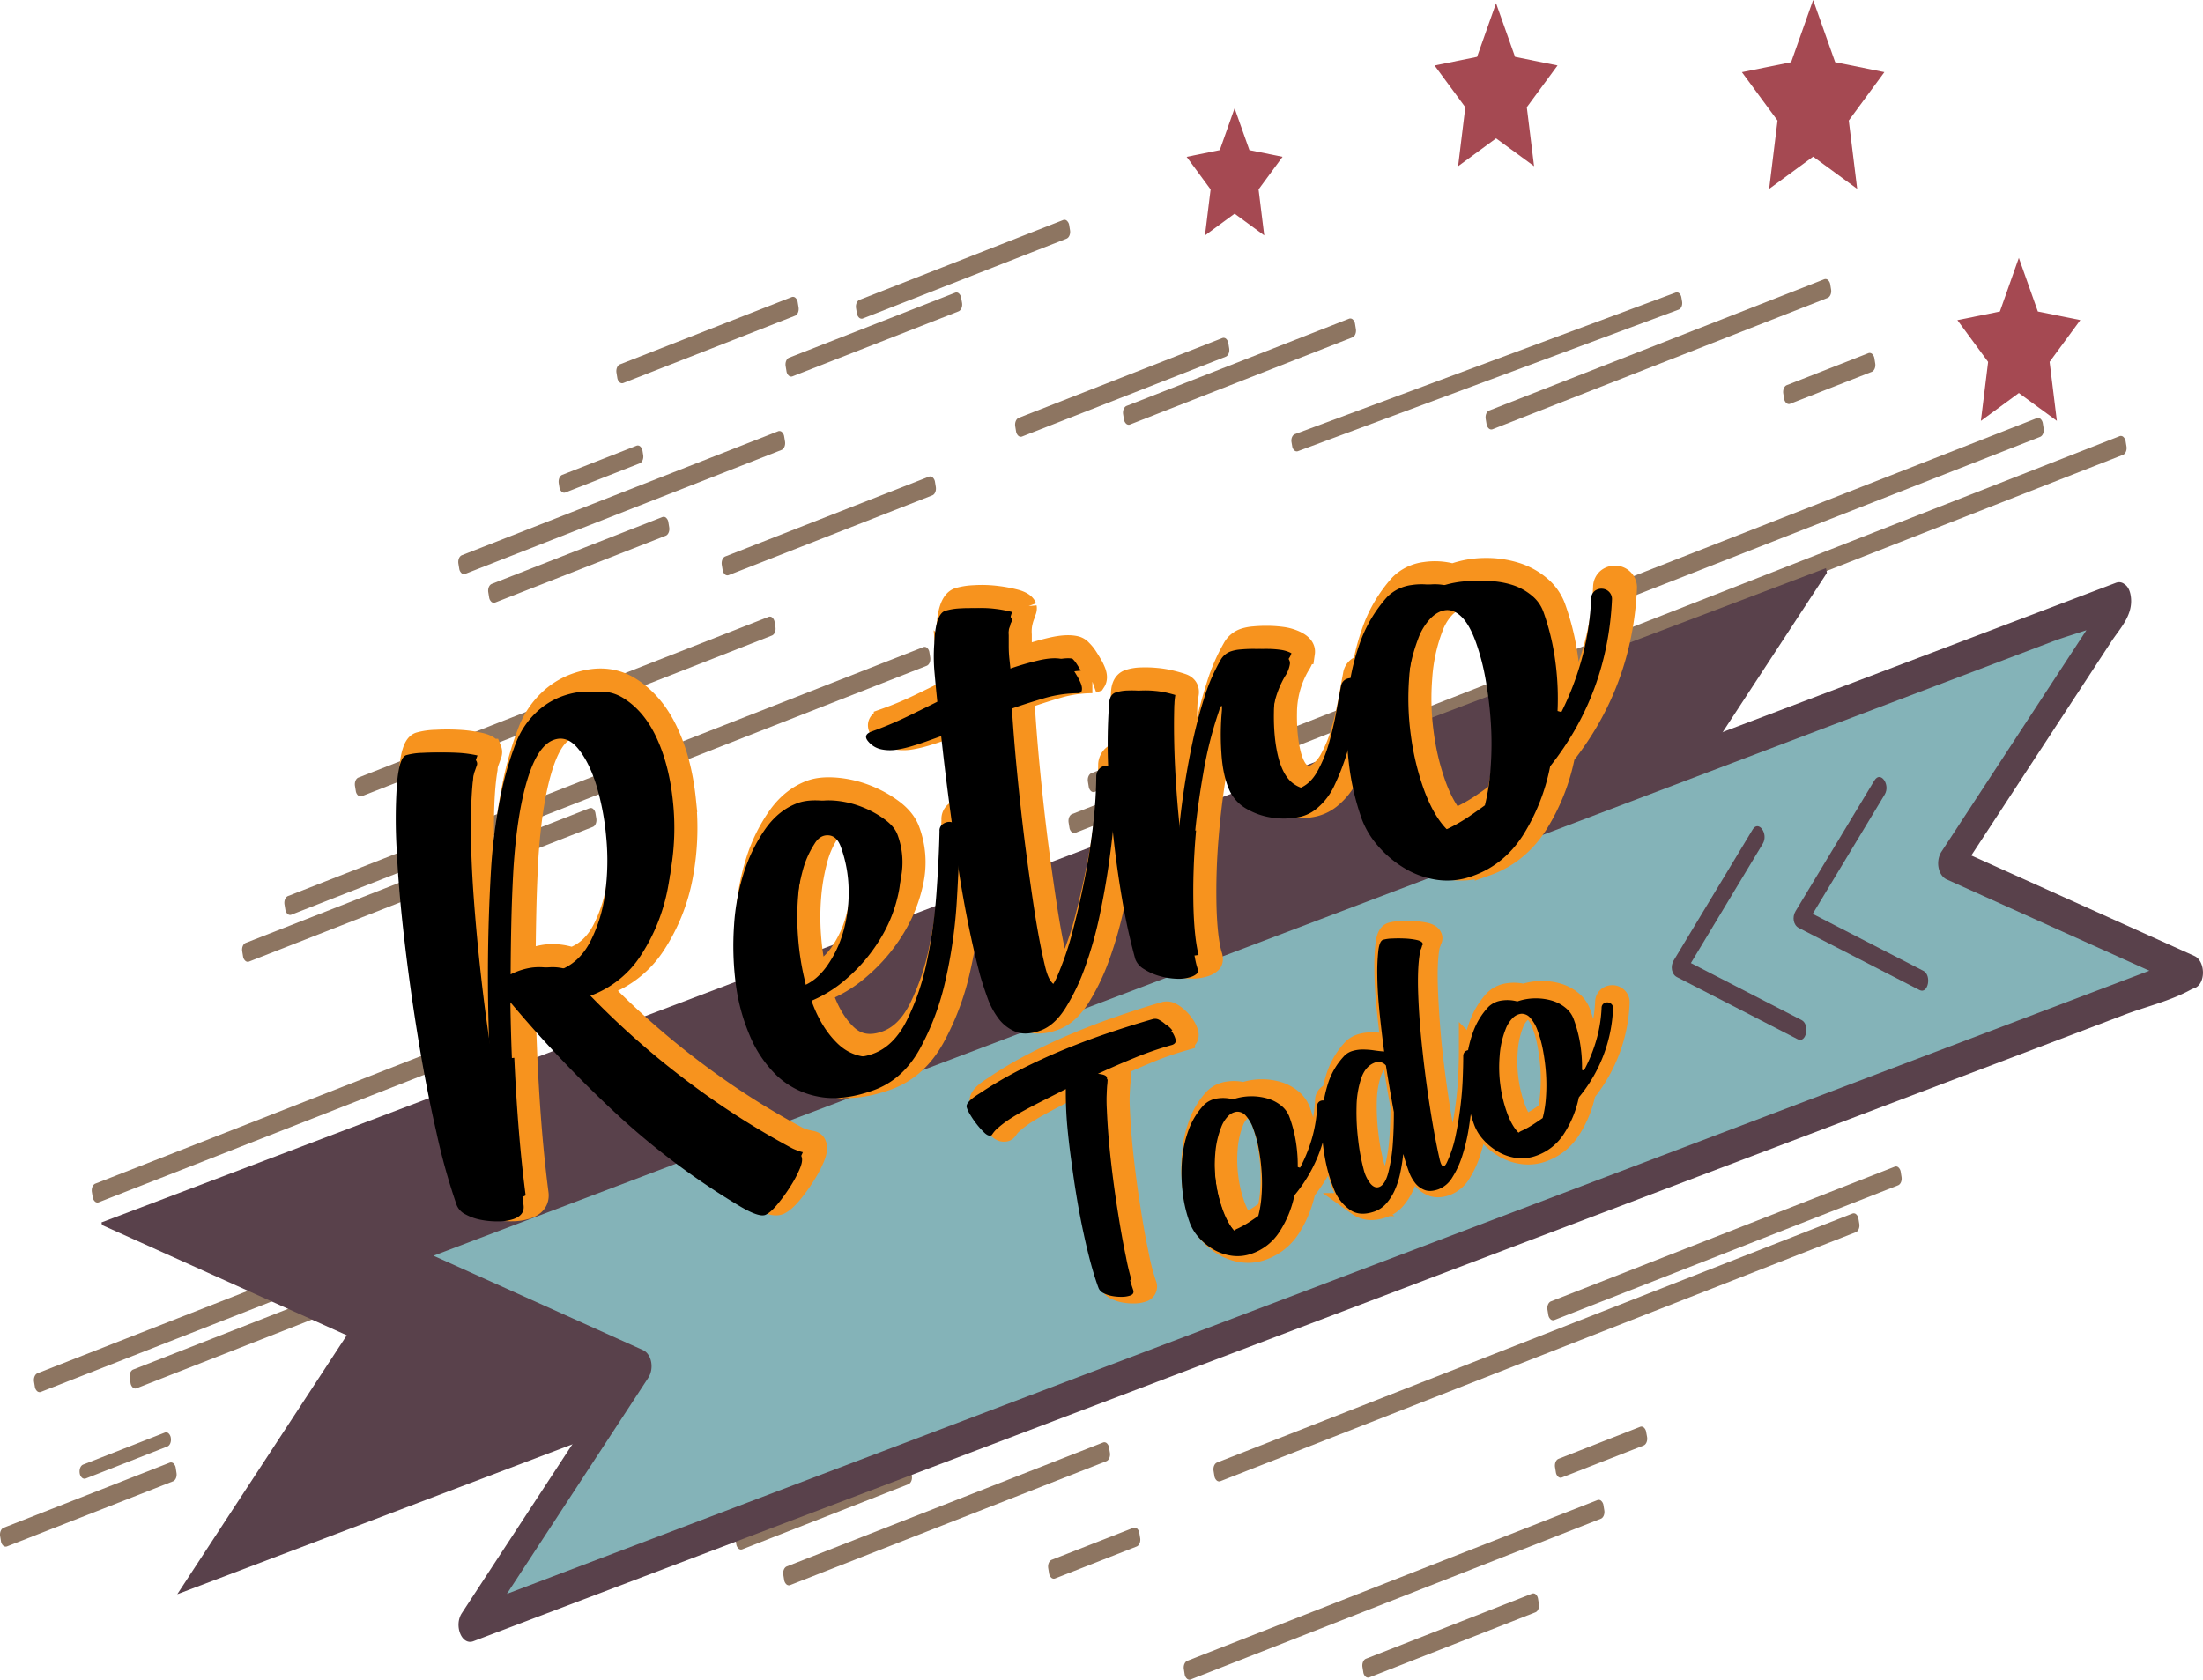 <svg id="Object" xmlns="http://www.w3.org/2000/svg" viewBox="0 0 1146 874.01"><defs><style>.cls-1{fill:#8d7561;}.cls-2{fill:#59414b;}.cls-3{fill:#84b3b8;}.cls-4{fill:#a54952;}.cls-5{fill:none;stroke:#f7931e;stroke-width:12px;}</style></defs><title>retrotodo</title><path class="cls-1" d="M41.13,844.55a3.87,3.87,0,0,0,1.22,2.35,2,2,0,0,0,1.26.48,1.77,1.77,0,0,0,.67-.13L413.87,702.42c1.32-.53,2.11-2.45,1.8-4.38l-.43-2.62a3.87,3.87,0,0,0-1.22-2.35,1.87,1.87,0,0,0-1.93-.35L42.51,837.55c-1.33.53-2.12,2.46-1.81,4.39Z" transform="translate(-23 -122.99)"/><path class="cls-1" d="M1129.19,355.28l-.43-2.62h0a3.85,3.85,0,0,0-1.2-2.33,1.87,1.87,0,0,0-2-.37L756,494.8c-1.33.52-2.13,2.44-1.81,4.38l.43,2.63a3.85,3.85,0,0,0,1.2,2.32,2,2,0,0,0,1.27.5,1.82,1.82,0,0,0,.68-.13l369.57-144.83C1128.71,359.15,1129.51,357.22,1129.19,355.28Z" transform="translate(-23 -122.99)"/><path class="cls-1" d="M590.57,534.65a2,2,0,0,0,1.27.49,1.72,1.72,0,0,0,.66-.13l86.39-33.85c1.34-.52,2.13-2.44,1.82-4.38l-.43-2.63a3.83,3.83,0,0,0-1.21-2.33,1.87,1.87,0,0,0-1.94-.37l-86.38,33.86c-1.34.52-2.14,2.44-1.82,4.38l.43,2.63A3.86,3.86,0,0,0,590.57,534.65Z" transform="translate(-23 -122.99)"/><path class="cls-1" d="M114.41,886.77a3.9,3.9,0,0,0-1.2-2.33,1.91,1.91,0,0,0-1.94-.36l-86.4,33.86c-1.32.53-2.12,2.45-1.8,4.39l.43,2.61a3.86,3.86,0,0,0,1.21,2.35,2,2,0,0,0,1.26.48,1.79,1.79,0,0,0,.68-.13L113,893.78c1.34-.51,2.13-2.44,1.81-4.38Z" transform="translate(-23 -122.99)"/><path class="cls-1" d="M823.1,954.94a3.85,3.85,0,0,0-1.2-2.34,1.87,1.87,0,0,0-1.94-.36l-86.4,33.86c-1.33.52-2.12,2.45-1.8,4.38l.43,2.62a3.8,3.8,0,0,0,1.21,2.34,2,2,0,0,0,1.26.49,2,2,0,0,0,.67-.13l86.39-33.86c1.33-.52,2.13-2.44,1.81-4.38Z" transform="translate(-23 -122.99)"/><path class="cls-1" d="M615.69,920.69a3.83,3.83,0,0,0-1.21-2.34,1.85,1.85,0,0,0-1.94-.36L570.1,934.62c-1.34.52-2.13,2.44-1.81,4.39l.43,2.62a3.83,3.83,0,0,0,1.21,2.34,2,2,0,0,0,1.26.49,2,2,0,0,0,.67-.13l42.45-16.64c1.33-.51,2.13-2.44,1.81-4.38Z" transform="translate(-23 -122.99)"/><path class="cls-1" d="M879.34,868.13a3.81,3.81,0,0,0-1.21-2.33,1.85,1.85,0,0,0-1.94-.37l-42.44,16.64c-1.34.52-2.13,2.44-1.82,4.38l.43,2.63a3.83,3.83,0,0,0,1.21,2.33,2,2,0,0,0,1.27.5,1.79,1.79,0,0,0,.67-.14L878,875.14c1.34-.52,2.13-2.44,1.82-4.39Z" transform="translate(-23 -122.99)"/><path class="cls-1" d="M950.66,327.78l.43,2.62a3.75,3.75,0,0,0,1.2,2.33,2,2,0,0,0,1.27.5,1.77,1.77,0,0,0,.67-.13l42.46-16.64c1.32-.52,2.11-2.45,1.8-4.37l-.43-2.63a3.87,3.87,0,0,0-1.22-2.34,1.88,1.88,0,0,0-1.93-.36L952.47,323.4C951.15,323.91,950.34,325.87,950.66,327.78Z" transform="translate(-23 -122.99)"/><path class="cls-1" d="M110.65,868.79a1.87,1.87,0,0,0-1.94-.36L66.26,885.07c-1.33.51-2.13,2.44-1.79,4.53a3.81,3.81,0,0,0,1.21,2.33,2,2,0,0,0,1.27.5,1.77,1.77,0,0,0,.67-.13l42.44-16.64c1.34-.51,2.13-2.44,1.79-4.53A3.88,3.88,0,0,0,110.65,868.79Z" transform="translate(-23 -122.99)"/><path class="cls-1" d="M497.34,890.92l-.42-2.63a3.91,3.91,0,0,0-1.21-2.33,1.87,1.87,0,0,0-1.94-.36l-86.4,33.86c-1.32.53-2.12,2.45-1.8,4.38l.43,2.63a3.81,3.81,0,0,0,1.21,2.33,2,2,0,0,0,1.26.49,2,2,0,0,0,.68-.13l86.39-33.86C496.87,894.77,497.66,892.85,497.34,890.92Z" transform="translate(-23 -122.99)"/><path class="cls-1" d="M607.25,338.56l.43,2.63a3.86,3.86,0,0,0,1.21,2.33,2,2,0,0,0,1.27.49,1.77,1.77,0,0,0,.67-.13l115.68-45.34c1.33-.51,2.13-2.44,1.81-4.38l-.43-2.62a3.85,3.85,0,0,0-1.2-2.33,1.87,1.87,0,0,0-1.94-.37L609.07,334.18C607.73,334.7,606.94,336.62,607.25,338.56Z" transform="translate(-23 -122.99)"/><path class="cls-1" d="M523.46,280.57,523,278a3.8,3.8,0,0,0-1.21-2.34,1.83,1.83,0,0,0-1.94-.36L433.5,309.1c-1.33.52-2.13,2.44-1.81,4.39l.43,2.62a3.8,3.8,0,0,0,1.2,2.33,2,2,0,0,0,1.27.5,2,2,0,0,0,.67-.13L521.66,285C523,284.42,523.78,282.49,523.46,280.57Z" transform="translate(-23 -122.99)"/><path class="cls-1" d="M508.15,371.38a1.89,1.89,0,0,0-1.94-.36L400.29,412.53c-1.33.52-2.13,2.44-1.81,4.38l.43,2.63a3.88,3.88,0,0,0,1.2,2.33,2,2,0,0,0,1.27.5,2,2,0,0,0,.68-.13L508,380.73c1.34-.52,2.13-2.44,1.81-4.39l-.43-2.62A3.85,3.85,0,0,0,508.15,371.38Z" transform="translate(-23 -122.99)"/><path class="cls-1" d="M551.12,344.79l.43,2.63a3.9,3.9,0,0,0,1.2,2.33,2,2,0,0,0,1.27.49,1.82,1.82,0,0,0,.68-.13L660.61,308.6c1.34-.51,2.13-2.44,1.81-4.38l-.43-2.63a3.85,3.85,0,0,0-1.2-2.33,1.89,1.89,0,0,0-1.94-.36L552.93,340.41C551.62,340.92,550.81,342.88,551.12,344.79Z" transform="translate(-23 -122.99)"/><path class="cls-1" d="M468.75,286a3.86,3.86,0,0,0,1.21,2.33,2,2,0,0,0,1.27.49,1.72,1.72,0,0,0,.66-.13l105.92-41.51c1.34-.52,2.13-2.44,1.82-4.38l-.43-2.62a3.81,3.81,0,0,0-1.21-2.33,1.83,1.83,0,0,0-1.94-.37L470.13,279c-1.33.52-2.13,2.44-1.81,4.38Z" transform="translate(-23 -122.99)"/><path class="cls-1" d="M344.12,319.59a3.86,3.86,0,0,0,1.21,2.33,2,2,0,0,0,1.26.49,2,2,0,0,0,.68-.13l89.32-35c1.34-.52,2.14-2.44,1.82-4.38l-.43-2.63a3.86,3.86,0,0,0-1.21-2.33,1.87,1.87,0,0,0-1.94-.36l-89.34,35c-1.32.52-2.12,2.45-1.8,4.38Z" transform="translate(-23 -122.99)"/><path class="cls-1" d="M314,376.53a3.84,3.84,0,0,0,1.22,2.34,1.84,1.84,0,0,0,1.93.36l38.62-15.14c1.33-.51,2.13-2.44,1.81-4.38l-.34-2.09a3.88,3.88,0,0,0-1.2-2.33,1.89,1.89,0,0,0-1.95-.37l-38.63,15.15c-1.32.52-2.11,2.45-1.8,4.38Z" transform="translate(-23 -122.99)"/><path class="cls-1" d="M149.44,620.63a3.81,3.81,0,0,0,1.21,2.33,2,2,0,0,0,1.27.5,1.74,1.74,0,0,0,.66-.14L331.4,553.25c1.33-.53,2.12-2.45,1.8-4.39l-.43-2.62a3.86,3.86,0,0,0-1.21-2.34,1.87,1.87,0,0,0-1.93-.35L150.81,613.62c-1.32.53-2.12,2.45-1.8,4.39Z" transform="translate(-23 -122.99)"/><path class="cls-1" d="M208.09,534.58a3.83,3.83,0,0,0,1.21,2.33,2,2,0,0,0,1.27.49,1.72,1.72,0,0,0,.66-.13l213.35-83.61c1.33-.53,2.12-2.45,1.8-4.38l-.43-2.62a3.83,3.83,0,0,0-1.21-2.34,1.88,1.88,0,0,0-1.93-.36L209.48,527.57c-1.34.51-2.14,2.44-1.82,4.38Z" transform="translate(-23 -122.99)"/><path class="cls-1" d="M261.89,418.89a3.92,3.92,0,0,0,1.22,2.34,2,2,0,0,0,1.26.48,1.77,1.77,0,0,0,.67-.13l164.51-64.47c1.33-.52,2.13-2.44,1.81-4.38l-.43-2.62a3.9,3.9,0,0,0-1.2-2.34,1.86,1.86,0,0,0-2-.36L263.26,411.88c-1.32.53-2.11,2.45-1.8,4.38Z" transform="translate(-23 -122.99)"/><path class="cls-1" d="M578.89,551l.43,2.61a3.83,3.83,0,0,0,1.21,2.35,2,2,0,0,0,1.27.49,2,2,0,0,0,.67-.13L747,491.82c1.34-.52,2.13-2.44,1.82-4.39l-.43-2.62a3.81,3.81,0,0,0-1.21-2.33,1.87,1.87,0,0,0-1.94-.37L580.69,546.59C579.37,547.11,578.58,549,578.89,551Z" transform="translate(-23 -122.99)"/><path class="cls-1" d="M600.37,878.91l-.43-2.62a3.86,3.86,0,0,0-1.21-2.35,1.87,1.87,0,0,0-1.93-.35L432.29,938.06c-1.33.52-2.13,2.44-1.81,4.38l.43,2.63a3.9,3.9,0,0,0,1.2,2.33,2,2,0,0,0,1.27.49,1.74,1.74,0,0,0,.67-.13l164.52-64.47C599.9,882.76,600.69,880.83,600.37,878.91Z" transform="translate(-23 -122.99)"/><path class="cls-1" d="M369.48,392.39a1.87,1.87,0,0,0-1.94-.35l-88.73,34.77c-1.33.53-2.12,2.46-1.8,4.38l.43,2.63a3.83,3.83,0,0,0,1.21,2.34,2,2,0,0,0,1.26.48,1.77,1.77,0,0,0,.67-.13l88.74-34.77c1.33-.53,2.12-2.46,1.8-4.38l-.43-2.63A3.86,3.86,0,0,0,369.48,392.39Z" transform="translate(-23 -122.99)"/><path class="cls-1" d="M71.22,745.88a3.86,3.86,0,0,0,1.22,2.34,1.84,1.84,0,0,0,1.93.36l228-89.35c1.33-.53,2.12-2.45,1.8-4.38l-.43-2.62a3.83,3.83,0,0,0-1.21-2.34,1.88,1.88,0,0,0-1.93-.36l-228,89.35c-1.33.53-2.12,2.45-1.81,4.38Z" transform="translate(-23 -122.99)"/><path class="cls-1" d="M852.72,434.31l.43,2.62a3.86,3.86,0,0,0,1.21,2.34,2,2,0,0,0,1.26.48,1.79,1.79,0,0,0,.68-.13l228-89.34c1.32-.53,2.11-2.46,1.8-4.39l-.43-2.62a3.86,3.86,0,0,0-1.21-2.34,1.89,1.89,0,0,0-1.94-.35l-228,89.34C853.2,430.45,852.4,432.38,852.72,434.31Z" transform="translate(-23 -122.99)"/><path class="cls-1" d="M694.84,353.05l.37,2.16a3.61,3.61,0,0,0,1.13,2.16,1.92,1.92,0,0,0,1.24.48,2,2,0,0,0,.63-.11l198.07-73.66c1.28-.48,2.06-2.35,1.75-4.16l-.37-2.16a3.67,3.67,0,0,0-1.13-2.16,1.86,1.86,0,0,0-1.87-.37L696.6,348.88C695.31,349.35,694.52,351.22,694.84,353.05Z" transform="translate(-23 -122.99)"/><path class="cls-1" d="M171.43,596.25a3.85,3.85,0,0,0,1.2,2.33,2,2,0,0,0,1.27.49,1.74,1.74,0,0,0,.67-.13L505.1,469.41c1.32-.53,2.11-2.45,1.8-4.38l-.43-2.62a3.87,3.87,0,0,0-1.22-2.35,1.87,1.87,0,0,0-1.93-.35L172.81,589.24c-1.33.52-2.13,2.44-1.81,4.38Z" transform="translate(-23 -122.99)"/><path class="cls-1" d="M1011.76,732.76a3.86,3.86,0,0,0-1.21-2.33,1.85,1.85,0,0,0-1.94-.36L829.8,800.14c-1.33.52-2.13,2.44-1.81,4.39l.43,2.62a3.85,3.85,0,0,0,1.2,2.33,2,2,0,0,0,1.27.5,2,2,0,0,0,.68-.13l178.8-70.08c1.34-.52,2.13-2.44,1.81-4.38Z" transform="translate(-23 -122.99)"/><path class="cls-1" d="M857.13,906.26a3.86,3.86,0,0,0-1.21-2.34,1.87,1.87,0,0,0-1.94-.36L640.65,987.17c-1.33.51-2.13,2.44-1.81,4.38l.42,2.62a3.81,3.81,0,0,0,1.21,2.33,2,2,0,0,0,1.27.5,1.77,1.77,0,0,0,.67-.13l213.33-83.61c1.34-.51,2.13-2.44,1.82-4.38Z" transform="translate(-23 -122.99)"/><path class="cls-1" d="M989.77,757.15a3.81,3.81,0,0,0-1.22-2.34,1.87,1.87,0,0,0-1.93-.36L656.11,884c-1.33.52-2.13,2.44-1.81,4.38l.43,2.63a3.85,3.85,0,0,0,1.2,2.33,2,2,0,0,0,1.27.49,1.77,1.77,0,0,0,.67-.13L988.38,764.16c1.34-.52,2.14-2.44,1.82-4.39Z" transform="translate(-23 -122.99)"/><path class="cls-1" d="M426.38,711.41l-.43-2.62a3.83,3.83,0,0,0-1.21-2.34,1.88,1.88,0,0,0-1.93-.36L92.28,835.62c-1.32.52-2.11,2.45-1.8,4.38l.43,2.63A3.81,3.81,0,0,0,92.13,845a1.84,1.84,0,0,0,1.93.36L424.58,715.79C425.91,715.26,426.7,713.34,426.38,711.41Z" transform="translate(-23 -122.99)"/><path class="cls-1" d="M795.87,341l.43,2.63a3.83,3.83,0,0,0,1.21,2.33,2,2,0,0,0,1.27.5,2,2,0,0,0,.67-.13L973.72,278c1.31-.51,2.13-2.48,1.81-4.38L975.1,271a3.9,3.9,0,0,0-1.2-2.33,1.91,1.91,0,0,0-1.95-.37l-174.27,68.3C796.35,337.09,795.55,339,795.87,341Z" transform="translate(-23 -122.99)"/><polygon class="cls-2" points="949.88 295.61 52.8 636.07 53.06 637.43 180.39 694.8 92.22 829.54 987.51 489.77 861.96 433.2 950.36 298.09 949.88 295.61"/><polygon class="cls-3" points="1102.26 311.67 205.19 652.12 205.45 653.49 332.77 710.86 244.61 845.6 1139.9 505.83 1014.35 449.26 1102.75 314.15 1102.26 311.67"/><path class="cls-2" d="M1123.61,426.28l-89.49,34L820.47,541.32,560.86,639.85,337.35,724.67,263,752.89c-11.32,4.29-24.06,7-34.93,13.26a11,11,0,0,1-1.54.58c-3.26,1.24-5.24,6.16-4.35,10.69,1.79,9.19,12,10.75,17.56,13.27l43.66,19.67,70.72,31.87q-1.38-7.28-2.75-14.53L263.2,962.44c-4.1,6.28-.13,16.88,6.07,14.53l88.84-33.72,213.44-81,258.38-98.06L1054.42,679,1128,651.05c11.39-4.32,24-7.17,35-13.27a12.65,12.65,0,0,1,1.55-.59c6.12-2.32,5.72-14.18,0-16.76L1039,563.86q1.38,7.26,2.75,14.53L1091,503.15q15.15-23.14,30.29-46.3c4.56-7,12-14.21,10-24.5-2.1-10.79-14.13-6.21-12,4.62.17.82.33,1.65.49,2.48.53-2.82,1.07-5.64,1.6-8.46l-88.4,135.11c-3.23,4.93-1.82,12.47,2.75,14.52l125.55,56.57V620.43l-88.84,33.72L859,735.15,600.58,833.21l-224.49,85.2-73.61,27.94L279.7,955c-3.5,1.33-9.11,1.92-12.2,4.63a5,5,0,0,1-1.55.59q3,7.26,6.07,14.52L360.18,840c3.23-4.93,1.82-12.47-2.75-14.53L230.11,768.1l4.35,6.07c-.09-.46-.18-.91-.26-1.37q-2.19,5.34-4.36,10.69l89.49-34L533,668.45l259.61-98.53,223.51-84.83,74.35-28.21c11.32-4.3,24.06-7,34.93-13.26a11,11,0,0,1,1.54-.58C1134.65,440.1,1131.37,423.33,1123.61,426.28Z" transform="translate(-23 -122.99)"/><polygon class="cls-4" points="943.19 0 954.65 32.35 980.26 37.53 961.73 62.72 966.11 98.28 943.21 81.5 920.31 98.29 924.67 62.73 906.14 37.55 931.75 32.36 943.19 0"/><polygon class="cls-4" points="1050.2 134.18 1060.09 162.09 1082.18 166.56 1066.2 188.29 1069.98 218.98 1050.21 204.5 1030.45 218.99 1034.22 188.31 1018.23 166.58 1040.33 162.1 1050.2 134.18"/><polygon class="cls-4" points="778.24 1.67 788.13 29.59 810.23 34.06 794.24 55.79 798.02 86.47 778.26 71.99 758.5 86.49 762.26 55.8 746.27 34.08 768.37 29.59 778.24 1.67"/><polygon class="cls-4" points="642.23 56.33 649.95 78.11 667.18 81.59 654.71 98.55 657.66 122.49 642.24 111.19 626.82 122.5 629.76 98.56 617.29 81.61 634.53 78.11 642.23 56.33"/><path class="cls-2" d="M998.12,529,957.05,597.1c-1.89,3.13-1.1,7.29,1.65,8.71l62.82,32.34c4.52,2.33,6.47-7.75,2-10l-62.82-32.35,1.65,8.72,41.07-68.11c3.08-5.11-2.18-12.52-5.29-7.38Z" transform="translate(-23 -122.99)"/><path class="cls-2" d="M934.76,554.58,893.68,622.7c-1.89,3.13-1.1,7.29,1.65,8.71l62.82,32.34c4.52,2.33,6.47-7.75,2-10l-62.82-32.35,1.65,8.72L940,562c3.08-5.1-2.18-12.52-5.28-7.37Z" transform="translate(-23 -122.99)"/><path d="M333.53,636A424.92,424.92,0,0,0,386,682.16a414.17,414.17,0,0,0,51.83,33,25.26,25.26,0,0,0,3.56,1.36c1.06.29,2.33.59,3.8.87.89.22,1.43.57,1.6,1.05q1.14,2-.57,6.3a60.46,60.46,0,0,1-4.83,9.23,88.32,88.32,0,0,1-6.64,9.28q-3.56,4.31-6,5.58-3.22,2.37-15.33-5.07a385.18,385.18,0,0,1-63.63-48.06,644.89,644.89,0,0,1-54.29-57.24q.42,28.2,2.16,55.52t4.72,50.15q.6,5.05-5.19,7.12a24.84,24.84,0,0,1-7.93,1.22,44.47,44.47,0,0,1-9.08-.8,27.45,27.45,0,0,1-8-2.83,9.3,9.3,0,0,1-4.61-4.83A328.32,328.32,0,0,1,257,706.1q-5.24-22.85-9.43-48.49t-7.18-51.33q-3-25.68-4-46.58a269.72,269.72,0,0,1,.09-34.68q1.13-13.77,4.74-15.07a34,34,0,0,1,8.55-1.23,104.23,104.23,0,0,1,11.86,0,68.63,68.63,0,0,1,10.74,1.43q4.89,1.09,5.67,3.25a2.56,2.56,0,0,1-.07,2.05c-.53,1.55-1,2.87-1.42,4a11.22,11.22,0,0,0-.7,3.7q-1.81,10.8-1.88,28.07t1.4,37.64q1.47,20.38,3.95,42.42t5.78,42.38q-1.38-26.29-1.28-52.51t1.65-52.33a275,275,0,0,1,4.66-36.17,168.12,168.12,0,0,1,8.35-29.36,43.38,43.38,0,0,1,10-15.16,38.9,38.9,0,0,1,13.95-8.85q15.91-5.7,28.08,1.9T369.82,504q7.17,15.24,9.23,35.56A135.69,135.69,0,0,1,377.43,579a96.84,96.84,0,0,1-13.78,34.68,52.81,52.81,0,0,1-27.1,21.64A10.16,10.16,0,0,1,333.53,636Zm-37.89-12a35.64,35.64,0,0,1,11-3.51,30.72,30.72,0,0,1,14,1.49q10.48-3.75,16.3-14.79A77.1,77.1,0,0,0,344.78,582a126,126,0,0,0,.59-29.33,133.23,133.23,0,0,0-5.19-27.26q-3.78-12.09-9.55-19T318,502q-8.33,3-13.71,20.79t-7.22,46.56Q296.31,583,296,596.76T295.64,624Z" transform="translate(-23 -122.99)"/><path d="M484.32,684.33q-16.29,5.82-28.87,3.22a42.78,42.78,0,0,1-21.31-10.84,62,62,0,0,1-14.2-21.1,101.24,101.24,0,0,1-7.29-27.42,155.71,155.71,0,0,1-.79-29.75,112.81,112.81,0,0,1,5.34-28.09,82.64,82.64,0,0,1,11.26-22.49q6.94-9.58,16.71-13.08,5.06-1.81,12.86-1.16a55.41,55.41,0,0,1,15.42,3.62,57.61,57.61,0,0,1,13.81,7.64q6.19,4.7,8.28,10.43a47.12,47.12,0,0,1,2,25.68,74.7,74.7,0,0,1-9.8,24.81,86,86,0,0,1-17.32,20.4,66,66,0,0,1-20.62,12.46q4.49,14.63,13,22.93t21.2,3.78q10.84-3.89,17.64-17.27a126,126,0,0,0,10.51-30.75,260.13,260.13,0,0,0,5-35.69q1.32-18.31,1.59-32.22a4.06,4.06,0,0,1,1.74-3.67,5.63,5.63,0,0,1,3.68-1.11,6.46,6.46,0,0,1,3.62,1.54,4.13,4.13,0,0,1,1.44,3.95q-.26,15.12-1.5,35.85a253.65,253.65,0,0,1-5.82,40.84,134.57,134.57,0,0,1-13.48,36.07Q499.52,678.89,484.32,684.33ZM453.71,556.07a48.23,48.23,0,0,0-6.33,14.64,107.58,107.58,0,0,0-3.19,18.8,128.87,128.87,0,0,0-.05,20.71,133,133,0,0,0,3,20Q454.35,627.68,460,620a58.71,58.71,0,0,0,8.63-17.9,73.11,73.11,0,0,0,2.87-21.93,68.53,68.53,0,0,0-4.07-22.49c-1.39-3.82-3.55-5.83-6.48-6S455.58,553,453.71,556.07Z" transform="translate(-23 -122.99)"/><path d="M555.33,443a27.51,27.51,0,0,0-1.4,5.16,23.92,23.92,0,0,0-.18,5.14c0,2.18,0,4.21,0,6.1a57.12,57.12,0,0,0,.33,6,146,146,0,0,1,16.24-4.8c5.29-1.21,9.43-1.41,12.46-.6a5.36,5.36,0,0,1,2.41,1.58,19.59,19.59,0,0,1,2.94,3.61c.93,1.43,1.77,2.82,2.54,4.16a24.77,24.77,0,0,1,1.66,3.47c.7,1.92.69,3.41,0,4.47l-1.09.39a64.56,64.56,0,0,0-18.42,2.73q-9.42,2.76-17.74,5.74,1,17.49,2.83,36.53T562,559.94q2.34,18.24,4.86,34.79T572.38,624q1.49,6.38,3.08,6.81t4.14-4.93a162.8,162.8,0,0,0,8.63-25.2q3.67-14.1,6.43-28.48t4.18-27.88a226.41,226.41,0,0,0,1.44-23.64,5.87,5.87,0,0,1,1.85-3.91,5,5,0,0,1,3.62-1.3,5.43,5.43,0,0,1,3.62,1.55A5.27,5.27,0,0,1,611,520.9q-.33,7-1.19,18.69T607,565.14q-1.92,13.88-5,28.38a204.11,204.11,0,0,1-7.62,26.88,108.86,108.86,0,0,1-10.25,21.32q-5.75,9-13,11.54-7.59,2.72-12.88.55a20.83,20.83,0,0,1-8.8-6.79,40.39,40.39,0,0,1-5.74-10.74q-2.21-6.1-3.81-11.62-3.35-12.6-6.39-27.75t-5.44-31.33q-2.4-16.19-4.57-32.86t-3.9-32.7l-7.95,2.85c-1.69.6-3.89,1.32-6.58,2.15a63.66,63.66,0,0,1-8.29,2,22.17,22.17,0,0,1-8.21-.11,12,12,0,0,1-6.72-3.88q-3.37-3.66,1.69-5.48a178.9,178.9,0,0,0,17.4-7.24q8.35-4,16.65-8.19-.81-7.81-1.47-15.3a91.24,91.24,0,0,1-.12-15q.6-15.23,5.67-17.05a33.4,33.4,0,0,1,8.12-1.28,60.86,60.86,0,0,1,11.13.28A71.77,71.77,0,0,1,551,435.62c3,.82,4.79,1.94,5.32,3.38a3.09,3.09,0,0,1-.44,2.18,3.12,3.12,0,0,0-.28.91A3.21,3.21,0,0,1,555.33,443Z" transform="translate(-23 -122.99)"/><path d="M620.59,616.09a316.72,316.72,0,0,1-6.9-31.42q-2.91-17-4.73-34.43t-2.48-34.42a287.6,287.6,0,0,1,.44-32q.12-5.31,3.37-6.48a21.67,21.67,0,0,1,6.36-1.06,57.88,57.88,0,0,1,7.85.24,50.9,50.9,0,0,1,7.39,1.21q3.36.82,5.69,1.61c2.45.75,3.45,2.36,3,4.82a40.27,40.27,0,0,0-.74,7q-.37,14.75.45,31.08t2.55,32.37q.91-12.09,2.85-25.37t4.66-26a241.66,241.66,0,0,1,6.29-23.76,94.29,94.29,0,0,1,8.12-18.73,9.88,9.88,0,0,1,6-5,21.3,21.3,0,0,1,4.6-.83,66.16,66.16,0,0,1,7.05-.29,58,58,0,0,1,7.55.54,23.28,23.28,0,0,1,6.61,1.9q4.92,2.3,4.46,5.51a16,16,0,0,1-2.58,6.4,49.91,49.91,0,0,0-6.76,24.74q-.23,13.47,2.44,23.07,2.11,7,5.4,9.23t6.17,1.24q5.77-2.07,9.52-8.68a68.53,68.53,0,0,0,6.09-14.76q2.36-8.14,3.86-16.4t2.47-13.46a4.93,4.93,0,0,1,2.59-3.57,5.84,5.84,0,0,1,3.94-.39,5.5,5.5,0,0,1,3.21,2.09,5.59,5.59,0,0,1,.9,4.15q-1.08,6.07-2.87,14.62t-4.5,17.44a123.84,123.84,0,0,1-6.53,16.94,34,34,0,0,1-9.54,12.55,20.89,20.89,0,0,1-10.42,4.54,40.92,40.92,0,0,1-13.07,0,36.7,36.7,0,0,1-12.64-4.41,21.49,21.49,0,0,1-8.86-9.21q-3.72-8-4.44-20.12a136.62,136.62,0,0,1,.26-21.81c.12-1.93,0-2.77-.3-2.52a5.11,5.11,0,0,0-1.05,2.19A201.09,201.09,0,0,0,656,519.22q-3.42,19.29-5,38.53a341,341,0,0,0-1.19,36.14q.4,16.9,2.82,25.78c.7,1.92.68,3.2,0,3.86a8.16,8.16,0,0,1-2.88,1.64,20.76,20.76,0,0,1-7.82,1,36.73,36.73,0,0,1-8.92-1.48,29.83,29.83,0,0,1-7.8-3.5A10.45,10.45,0,0,1,620.59,616.09Z" transform="translate(-23 -122.99)"/><path d="M751.64,427.56a21.85,21.85,0,0,1,12.68-6.16,33.66,33.66,0,0,1,14.44.92,49.94,49.94,0,0,1,16.9-3,50.53,50.53,0,0,1,15.74,2.28,35.79,35.79,0,0,1,12.52,6.88,25.35,25.35,0,0,1,7.55,10.69,129.79,129.79,0,0,1,6.42,26.12,149.89,149.89,0,0,1,1.34,27.92,151.21,151.21,0,0,0,13-31.23,139.58,139.58,0,0,0,5.5-33.82,5.13,5.13,0,0,1,1.92-3.73,5.74,5.74,0,0,1,3.68-1.12,5.44,5.44,0,0,1,3.63,1.55,5.3,5.3,0,0,1,1.61,3.88q-2.2,49.1-32.18,87a104.85,104.85,0,0,1-14,35.66q-9.9,15.52-26.18,21.34a37.84,37.84,0,0,1-19.11,2,45.58,45.58,0,0,1-17-6.3A56.42,56.42,0,0,1,746.7,557a45.1,45.1,0,0,1-8.31-13.87,131.44,131.44,0,0,1-6.73-29.25A163.57,163.57,0,0,1,731,482a114.22,114.22,0,0,1,6.26-30A71.34,71.34,0,0,1,751.64,427.56ZM779.8,550.2a12.64,12.64,0,0,1,3.36-2,89.64,89.64,0,0,0,9.84-5.55q3.94-2.62,9.44-6.63a109.83,109.83,0,0,0,3-19.75,169.48,169.48,0,0,0,.12-22.77,201.11,201.11,0,0,0-2.68-22.59,119.53,119.53,0,0,0-5.1-19.68q-3.26-9-7.19-13t-8.12-3.79c-2.79.18-5.5,1.56-8.11,4.11a30.49,30.49,0,0,0-6.67,10.91,90.45,90.45,0,0,0-5.63,26.17,136,136,0,0,0,.84,29.32,130.09,130.09,0,0,0,6.49,26.9Q773.94,544.17,779.8,550.2Z" transform="translate(-23 -122.99)"/><path class="cls-5" d="M333.53,636A424.92,424.92,0,0,0,386,682.16a414.17,414.17,0,0,0,51.83,33,25.26,25.26,0,0,0,3.56,1.36c1.06.29,2.33.59,3.8.87.89.22,1.43.57,1.6,1.05q1.14,2-.57,6.3a60.46,60.46,0,0,1-4.83,9.23,88.32,88.32,0,0,1-6.64,9.28q-3.56,4.31-6,5.58-3.22,2.37-15.33-5.07a385.18,385.18,0,0,1-63.63-48.06,644.89,644.89,0,0,1-54.29-57.24q.42,28.2,2.16,55.52t4.72,50.15q.6,5.05-5.19,7.12a24.84,24.84,0,0,1-7.93,1.22,44.47,44.47,0,0,1-9.08-.8,27.45,27.45,0,0,1-8-2.83,9.3,9.3,0,0,1-4.61-4.83A328.32,328.32,0,0,1,257,706.1q-5.24-22.85-9.43-48.49t-7.18-51.33q-3-25.68-4-46.58a269.72,269.72,0,0,1,.09-34.68q1.13-13.77,4.74-15.07a34,34,0,0,1,8.55-1.23,104.23,104.23,0,0,1,11.86,0,68.63,68.63,0,0,1,10.74,1.43q4.89,1.09,5.67,3.25a2.56,2.56,0,0,1-.07,2.05c-.53,1.55-1,2.87-1.42,4a11.22,11.22,0,0,0-.7,3.7q-1.81,10.8-1.88,28.07t1.4,37.64q1.47,20.38,3.95,42.42t5.78,42.38q-1.38-26.29-1.28-52.51t1.65-52.33a275,275,0,0,1,4.66-36.17,168.12,168.12,0,0,1,8.35-29.36,43.38,43.38,0,0,1,10-15.16,38.9,38.9,0,0,1,13.95-8.85q15.91-5.7,28.08,1.9T369.82,504q7.17,15.24,9.23,35.56A135.69,135.69,0,0,1,377.43,579a96.84,96.84,0,0,1-13.78,34.68,52.81,52.81,0,0,1-27.1,21.64A10.16,10.16,0,0,1,333.53,636Zm-37.89-12a35.64,35.64,0,0,1,11-3.51,30.72,30.72,0,0,1,14,1.49q10.48-3.75,16.3-14.79A77.1,77.1,0,0,0,344.78,582a126,126,0,0,0,.59-29.33,133.23,133.23,0,0,0-5.19-27.26q-3.78-12.09-9.55-19T318,502q-8.33,3-13.71,20.79t-7.22,46.56Q296.31,583,296,596.76T295.64,624Z" transform="translate(-23 -122.99)"/><path class="cls-5" d="M484.32,684.33q-16.29,5.82-28.87,3.22a42.78,42.78,0,0,1-21.31-10.84,62,62,0,0,1-14.2-21.1,101.24,101.24,0,0,1-7.29-27.42,155.71,155.71,0,0,1-.79-29.75,112.81,112.81,0,0,1,5.34-28.09,82.64,82.64,0,0,1,11.26-22.49q6.94-9.58,16.71-13.08,5.06-1.81,12.86-1.16a55.41,55.41,0,0,1,15.42,3.62,57.61,57.61,0,0,1,13.81,7.64q6.19,4.7,8.28,10.43a47.12,47.12,0,0,1,2,25.68,74.7,74.7,0,0,1-9.8,24.81,86,86,0,0,1-17.32,20.4,66,66,0,0,1-20.62,12.46q4.49,14.63,13,22.93t21.2,3.78q10.84-3.89,17.64-17.27a126,126,0,0,0,10.51-30.75,260.13,260.13,0,0,0,5-35.69q1.32-18.31,1.59-32.22a4.06,4.06,0,0,1,1.74-3.67,5.63,5.63,0,0,1,3.68-1.11,6.46,6.46,0,0,1,3.62,1.54,4.13,4.13,0,0,1,1.44,3.95q-.26,15.12-1.5,35.85a253.65,253.65,0,0,1-5.82,40.84,134.57,134.57,0,0,1-13.48,36.07Q499.52,678.89,484.32,684.33ZM453.71,556.07a48.23,48.23,0,0,0-6.33,14.64,107.58,107.58,0,0,0-3.19,18.8,128.87,128.87,0,0,0-.05,20.71,133,133,0,0,0,3,20Q454.35,627.68,460,620a58.71,58.71,0,0,0,8.63-17.9,73.11,73.11,0,0,0,2.87-21.93,68.53,68.53,0,0,0-4.07-22.49c-1.39-3.82-3.55-5.83-6.48-6S455.58,553,453.71,556.07Z" transform="translate(-23 -122.99)"/><path class="cls-5" d="M555.33,443a27.51,27.51,0,0,0-1.4,5.16,23.92,23.92,0,0,0-.18,5.14c0,2.18,0,4.21,0,6.1a57.12,57.12,0,0,0,.33,6,146,146,0,0,1,16.24-4.8c5.29-1.21,9.43-1.41,12.46-.6a5.36,5.36,0,0,1,2.41,1.58,19.59,19.59,0,0,1,2.94,3.61c.93,1.43,1.77,2.82,2.54,4.16a24.77,24.77,0,0,1,1.66,3.47c.7,1.92.69,3.41,0,4.47l-1.09.39a64.56,64.56,0,0,0-18.42,2.73q-9.42,2.76-17.74,5.74,1,17.49,2.83,36.53T562,559.94q2.34,18.24,4.86,34.79T572.38,624q1.49,6.38,3.08,6.81t4.14-4.93a162.8,162.8,0,0,0,8.63-25.2q3.67-14.1,6.43-28.48t4.18-27.88a226.41,226.41,0,0,0,1.44-23.64,5.87,5.87,0,0,1,1.85-3.91,5,5,0,0,1,3.62-1.3,5.43,5.43,0,0,1,3.62,1.55A5.27,5.27,0,0,1,611,520.9q-.33,7-1.19,18.69T607,565.14q-1.92,13.88-5,28.38a204.11,204.11,0,0,1-7.62,26.88,108.86,108.86,0,0,1-10.25,21.32q-5.75,9-13,11.54-7.59,2.72-12.88.55a20.83,20.83,0,0,1-8.8-6.79,40.39,40.39,0,0,1-5.74-10.74q-2.21-6.1-3.81-11.62-3.35-12.6-6.39-27.75t-5.44-31.33q-2.4-16.19-4.57-32.86t-3.9-32.7l-7.95,2.85c-1.69.6-3.89,1.32-6.58,2.15a63.66,63.66,0,0,1-8.29,2,22.17,22.17,0,0,1-8.21-.11,12,12,0,0,1-6.72-3.88q-3.37-3.66,1.69-5.48a178.9,178.9,0,0,0,17.4-7.24q8.35-4,16.65-8.19-.81-7.81-1.47-15.3a91.24,91.24,0,0,1-.12-15q.6-15.23,5.67-17.05a33.4,33.4,0,0,1,8.12-1.28,60.86,60.86,0,0,1,11.13.28A71.77,71.77,0,0,1,551,435.62c3,.82,4.79,1.94,5.32,3.38a3.09,3.09,0,0,1-.44,2.18,3.12,3.12,0,0,0-.28.91A3.21,3.21,0,0,1,555.33,443Z" transform="translate(-23 -122.99)"/><path class="cls-5" d="M620.59,616.09a316.72,316.72,0,0,1-6.9-31.42q-2.91-17-4.73-34.43t-2.48-34.42a287.6,287.6,0,0,1,.44-32q.12-5.31,3.37-6.48a21.67,21.67,0,0,1,6.36-1.06,57.88,57.88,0,0,1,7.85.24,50.9,50.9,0,0,1,7.39,1.21q3.36.82,5.69,1.61c2.45.75,3.45,2.36,3,4.82a40.27,40.27,0,0,0-.74,7q-.37,14.75.45,31.08t2.55,32.37q.91-12.09,2.85-25.37t4.66-26a241.66,241.66,0,0,1,6.29-23.76,94.29,94.29,0,0,1,8.12-18.73,9.88,9.88,0,0,1,6-5,21.3,21.3,0,0,1,4.6-.83,66.16,66.16,0,0,1,7.05-.29,58,58,0,0,1,7.55.54,23.28,23.28,0,0,1,6.61,1.9q4.92,2.3,4.46,5.51a16,16,0,0,1-2.58,6.4,49.91,49.91,0,0,0-6.76,24.74q-.23,13.47,2.44,23.07,2.11,7,5.4,9.23t6.17,1.24q5.77-2.07,9.52-8.68a68.53,68.53,0,0,0,6.09-14.76q2.36-8.14,3.86-16.4t2.47-13.46a4.93,4.93,0,0,1,2.59-3.57,5.84,5.84,0,0,1,3.94-.39,5.5,5.5,0,0,1,3.21,2.09,5.59,5.59,0,0,1,.9,4.15q-1.08,6.07-2.87,14.62t-4.5,17.44a123.84,123.84,0,0,1-6.53,16.94,34,34,0,0,1-9.54,12.55,20.89,20.89,0,0,1-10.42,4.54,40.92,40.92,0,0,1-13.07,0,36.7,36.7,0,0,1-12.64-4.41,21.49,21.49,0,0,1-8.86-9.21q-3.72-8-4.44-20.12a136.62,136.62,0,0,1,.26-21.81c.12-1.93,0-2.77-.3-2.52a5.11,5.11,0,0,0-1.05,2.19A201.09,201.09,0,0,0,656,519.22q-3.42,19.29-5,38.53a341,341,0,0,0-1.19,36.14q.4,16.9,2.82,25.78c.7,1.92.68,3.2,0,3.86a8.16,8.16,0,0,1-2.88,1.64,20.76,20.76,0,0,1-7.82,1,36.73,36.73,0,0,1-8.92-1.48,29.83,29.83,0,0,1-7.8-3.5A10.45,10.45,0,0,1,620.59,616.09Z" transform="translate(-23 -122.99)"/><path class="cls-5" d="M751.64,427.56a21.85,21.85,0,0,1,12.68-6.16,33.66,33.66,0,0,1,14.44.92,49.94,49.94,0,0,1,16.9-3,50.53,50.53,0,0,1,15.74,2.28,35.79,35.79,0,0,1,12.52,6.88,25.35,25.35,0,0,1,7.55,10.69,129.79,129.79,0,0,1,6.42,26.12,149.89,149.89,0,0,1,1.34,27.92,151.21,151.21,0,0,0,13-31.23,139.58,139.58,0,0,0,5.5-33.82,5.13,5.13,0,0,1,1.92-3.73,5.74,5.74,0,0,1,3.68-1.12,5.44,5.44,0,0,1,3.63,1.55,5.3,5.3,0,0,1,1.61,3.88q-2.2,49.1-32.18,87a104.85,104.85,0,0,1-14,35.66q-9.9,15.52-26.18,21.34a37.84,37.84,0,0,1-19.11,2,45.58,45.58,0,0,1-17-6.3A56.42,56.42,0,0,1,746.7,557a45.1,45.1,0,0,1-8.31-13.87,131.44,131.44,0,0,1-6.73-29.25A163.57,163.57,0,0,1,731,482a114.22,114.22,0,0,1,6.26-30A71.34,71.34,0,0,1,751.64,427.56ZM779.8,550.2a12.64,12.64,0,0,1,3.36-2,89.64,89.64,0,0,0,9.84-5.55q3.94-2.62,9.44-6.63a109.83,109.83,0,0,0,3-19.75,169.48,169.48,0,0,0,.12-22.77,201.11,201.11,0,0,0-2.68-22.59,119.53,119.53,0,0,0-5.1-19.68q-3.26-9-7.19-13t-8.12-3.79c-2.79.18-5.5,1.56-8.11,4.11a30.49,30.49,0,0,0-6.67,10.91,90.45,90.45,0,0,0-5.63,26.17,136,136,0,0,0,.84,29.32,130.09,130.09,0,0,0,6.49,26.9Q773.94,544.17,779.8,550.2Z" transform="translate(-23 -122.99)"/><path d="M326.53,642A424.09,424.09,0,0,0,379,688.16a411.16,411.16,0,0,0,51.83,33,24.09,24.09,0,0,0,3.56,1.36c1.06.29,2.33.59,3.8.88.89.21,1.43.56,1.6,1.05.76,1.35.57,3.44-.57,6.29a60,60,0,0,1-4.83,9.23,88.32,88.32,0,0,1-6.64,9.28c-2.37,2.88-4.35,4.73-6,5.58q-3.22,2.37-15.33-5.07a385.12,385.12,0,0,1-63.63-48,645,645,0,0,1-54.29-57.25q.42,28.2,2.16,55.52t4.71,50.15q.62,5.05-5.18,7.12a24.56,24.56,0,0,1-7.93,1.22,44.47,44.47,0,0,1-9.08-.8,27.16,27.16,0,0,1-8-2.83,9.3,9.3,0,0,1-4.61-4.83A327.74,327.74,0,0,1,250,712.1q-5.24-22.85-9.43-48.49t-7.18-51.33q-3-25.68-4-46.58a269.55,269.55,0,0,1,.09-34.67q1.13-13.78,4.74-15.08a34,34,0,0,1,8.55-1.23,104.23,104.23,0,0,1,11.86,0,68.79,68.79,0,0,1,10.74,1.43q4.89,1.1,5.67,3.25a2.56,2.56,0,0,1-.07,2.05c-.53,1.55-1,2.87-1.42,4a11.27,11.27,0,0,0-.7,3.7q-1.81,10.8-1.88,28.07t1.4,37.65q1.47,20.37,3.95,42.42t5.78,42.37q-1.38-26.29-1.28-52.51t1.65-52.33a275,275,0,0,1,4.66-36.17,167.25,167.25,0,0,1,8.35-29.36,43.38,43.38,0,0,1,10-15.16,39,39,0,0,1,13.95-8.85q15.91-5.68,28.08,1.9T362.82,510q7.17,15.25,9.23,35.56A135.69,135.69,0,0,1,370.43,585a96.84,96.84,0,0,1-13.78,34.68,52.76,52.76,0,0,1-27.1,21.64A10.16,10.16,0,0,1,326.53,642Zm-37.89-12a35.38,35.38,0,0,1,11-3.52,30.72,30.72,0,0,1,14,1.49q10.48-3.75,16.3-14.78a77.23,77.23,0,0,0,7.82-25.2,126,126,0,0,0,.59-29.33,133.37,133.37,0,0,0-5.19-27.26q-3.78-12.09-9.55-19T311,508q-8.33,3-13.71,20.79t-7.22,46.56Q289.31,589,289,602.77T288.64,630Z" transform="translate(-23 -122.99)"/><path d="M477.32,690.33q-16.29,5.82-28.87,3.22a42.78,42.78,0,0,1-21.31-10.84,62.06,62.06,0,0,1-14.2-21.09,101.31,101.31,0,0,1-7.29-27.43,154.88,154.88,0,0,1-.79-29.75,112.81,112.81,0,0,1,5.34-28.09,82.64,82.64,0,0,1,11.26-22.49q6.94-9.58,16.71-13.08,5.06-1.81,12.86-1.16a55.76,55.76,0,0,1,15.42,3.62,57.61,57.61,0,0,1,13.81,7.64q6.19,4.7,8.28,10.43a47.13,47.13,0,0,1,2,25.68,74.7,74.7,0,0,1-9.8,24.81,86.21,86.21,0,0,1-17.32,20.41,66.18,66.18,0,0,1-20.62,12.45q4.49,14.63,13,22.93t21.2,3.78q10.86-3.87,17.64-17.27a126.07,126.07,0,0,0,10.51-30.74,260.34,260.34,0,0,0,5-35.69q1.32-18.33,1.59-32.23a4,4,0,0,1,1.74-3.66,5.64,5.64,0,0,1,3.68-1.12,6.48,6.48,0,0,1,3.62,1.55,4.11,4.11,0,0,1,1.44,3.95q-.26,15.11-1.5,35.84a254.61,254.61,0,0,1-5.82,40.84,134.85,134.85,0,0,1-13.48,36.08Q492.52,684.9,477.32,690.33ZM446.71,562.07a48.19,48.19,0,0,0-6.33,14.65,107.3,107.3,0,0,0-3.19,18.79,127.84,127.84,0,0,0-.05,20.72,133.38,133.38,0,0,0,3,20q7.23-2.6,12.83-10.28a58.49,58.49,0,0,0,8.63-17.9,73.07,73.07,0,0,0,2.87-21.93,68.42,68.42,0,0,0-4.07-22.48q-2.08-5.74-6.48-6T446.71,562.07Z" transform="translate(-23 -122.99)"/><path d="M548.33,449a27.51,27.51,0,0,0-1.4,5.16,23.94,23.94,0,0,0-.18,5.14c0,2.18,0,4.21,0,6.1a56.83,56.83,0,0,0,.33,6,143.77,143.77,0,0,1,16.24-4.79c5.28-1.22,9.43-1.41,12.46-.61a5.36,5.36,0,0,1,2.41,1.58,19.93,19.93,0,0,1,2.94,3.61c.93,1.43,1.77,2.82,2.54,4.17a24.73,24.73,0,0,1,1.66,3.46c.7,1.92.69,3.41,0,4.47l-1.09.39a64.56,64.56,0,0,0-18.42,2.73q-9.42,2.76-17.74,5.74,1,17.5,2.83,36.53T555,565.94q2.32,18.25,4.86,34.79T565.38,630q1.49,6.36,3.08,6.81c1.06.3,2.44-1.35,4.14-4.93a163.31,163.31,0,0,0,8.63-25.21q3.67-14.1,6.43-28.48t4.18-27.88a226.25,226.25,0,0,0,1.44-23.64,5.87,5.87,0,0,1,1.85-3.91,5,5,0,0,1,3.62-1.3,5.48,5.48,0,0,1,3.62,1.55A5.29,5.29,0,0,1,604,526.9q-.33,7-1.19,18.69T600,571.14q-1.92,13.89-5,28.39a202.45,202.45,0,0,1-7.61,26.87,108.59,108.59,0,0,1-10.25,21.32q-5.75,9-13,11.54-7.59,2.73-12.88.55a20.77,20.77,0,0,1-8.8-6.79,40.2,40.2,0,0,1-5.74-10.73q-2.21-6.1-3.81-11.63-3.35-12.58-6.39-27.74t-5.44-31.34q-2.4-16.19-4.57-32.86t-3.9-32.7l-7.95,2.85q-2.55.92-6.58,2.15a62.07,62.07,0,0,1-8.29,2,22.17,22.17,0,0,1-8.21-.1,12,12,0,0,1-6.72-3.89q-3.37-3.66,1.69-5.47a184,184,0,0,0,17.4-7.24q8.35-4,16.65-8.19-.81-7.83-1.47-15.31a91.23,91.23,0,0,1-.12-15q.6-15.23,5.67-17a32.81,32.81,0,0,1,8.12-1.29,61.77,61.77,0,0,1,11.13.28A71.77,71.77,0,0,1,544,441.62c3,.82,4.79,1.94,5.32,3.38a3.09,3.09,0,0,1-.44,2.18,3.08,3.08,0,0,0-.28.92A3.24,3.24,0,0,1,548.33,449Z" transform="translate(-23 -122.99)"/><path d="M613.59,622.09a316.72,316.72,0,0,1-6.9-31.42q-2.91-17-4.73-34.43t-2.48-34.42a287.64,287.64,0,0,1,.44-32c.07-3.54,1.2-5.7,3.37-6.48a22,22,0,0,1,6.36-1.06,57.88,57.88,0,0,1,7.85.24,52.31,52.31,0,0,1,7.39,1.21q3.36.82,5.69,1.61c2.45.75,3.45,2.36,3,4.83a40.26,40.26,0,0,0-.74,7q-.37,14.75.45,31.09t2.55,32.36q.91-12.09,2.85-25.37t4.66-26a241.66,241.66,0,0,1,6.29-23.76,94.55,94.55,0,0,1,8.12-18.73,9.83,9.83,0,0,1,6-5,20.57,20.57,0,0,1,4.6-.84,68.82,68.82,0,0,1,7-.29,56.26,56.26,0,0,1,7.56.55,23,23,0,0,1,6.61,1.89q4.92,2.3,4.46,5.51a15.83,15.83,0,0,1-2.59,6.4,50,50,0,0,0-6.75,24.74q-.23,13.47,2.44,23.07,2.11,7,5.4,9.23c2.18,1.52,4.24,1.94,6.17,1.24q5.77-2.07,9.52-8.68a68.53,68.53,0,0,0,6.09-14.76,168,168,0,0,0,3.86-16.4q1.5-8.24,2.47-13.46a4.89,4.89,0,0,1,2.59-3.56,5.79,5.79,0,0,1,3.94-.4,5.5,5.5,0,0,1,3.21,2.09,5.61,5.61,0,0,1,.9,4.15q-1.08,6.07-2.87,14.62t-4.51,17.44a123.15,123.15,0,0,1-6.52,17,34.12,34.12,0,0,1-9.54,12.54,20.8,20.8,0,0,1-10.42,4.54,40.64,40.64,0,0,1-13.07,0,36.5,36.5,0,0,1-12.64-4.41,21.52,21.52,0,0,1-8.86-9.2q-3.72-8-4.44-20.13a136.47,136.47,0,0,1,.26-21.8c.12-1.94,0-2.78-.3-2.53a5.11,5.11,0,0,0-1.05,2.2,200.94,200.94,0,0,0-8.32,32.8q-3.42,19.29-5,38.53a341,341,0,0,0-1.19,36.14q.4,16.9,2.82,25.78c.7,1.92.68,3.21,0,3.87a8.32,8.32,0,0,1-2.88,1.64,20.78,20.78,0,0,1-7.82,1,36.73,36.73,0,0,1-8.92-1.48,29.83,29.83,0,0,1-7.8-3.5A10.41,10.41,0,0,1,613.59,622.09Z" transform="translate(-23 -122.99)"/><path d="M744.64,433.56a21.91,21.91,0,0,1,12.68-6.16,33.67,33.67,0,0,1,14.44.92,52,52,0,0,1,32.64-.72,35.81,35.81,0,0,1,12.52,6.89,25.26,25.26,0,0,1,7.55,10.68,130,130,0,0,1,6.42,26.12,149.1,149.1,0,0,1,1.34,27.93,151.44,151.44,0,0,0,13-31.23,139.74,139.74,0,0,0,5.5-33.83,5.13,5.13,0,0,1,1.92-3.73,5.74,5.74,0,0,1,3.68-1.12,5.48,5.48,0,0,1,3.63,1.55,5.32,5.32,0,0,1,1.61,3.88q-2.2,49.1-32.18,87a104.85,104.85,0,0,1-14,35.66q-9.9,15.52-26.18,21.34a37.84,37.84,0,0,1-19.11,2,45.58,45.58,0,0,1-17-6.3A56.42,56.42,0,0,1,739.7,563a45.1,45.1,0,0,1-8.31-13.87,131.44,131.44,0,0,1-6.73-29.25A162.79,162.79,0,0,1,724,488a114.22,114.22,0,0,1,6.26-30A71.44,71.44,0,0,1,744.64,433.56ZM772.8,556.2a12.64,12.64,0,0,1,3.36-2,89.64,89.64,0,0,0,9.84-5.55q3.94-2.62,9.44-6.62a111,111,0,0,0,3-19.76,169.47,169.47,0,0,0,.12-22.77,200.65,200.65,0,0,0-2.68-22.58,119.39,119.39,0,0,0-5.1-19.69q-3.26-9-7.19-13t-8.12-3.79q-4.18.28-8.11,4.12a30.4,30.4,0,0,0-6.67,10.91,90.38,90.38,0,0,0-5.63,26.16,136.08,136.08,0,0,0,.84,29.33,130.41,130.41,0,0,0,6.49,26.9Q766.94,550.18,772.8,556.2Z" transform="translate(-23 -122.99)"/><path d="M628.75,650.28a4.08,4.08,0,0,1,3.4.43,16.72,16.72,0,0,1,3.56,2.67,21,21,0,0,1,3,3.62,12.31,12.31,0,0,1,1.73,3.74c.39,1.46-.21,2.47-1.79,3a167.61,167.61,0,0,0-19.18,6.73q-9.68,4-18.81,8.33,4.4.42,4.64,2a21.76,21.76,0,0,1-.2,5.18c-.18,1.95-.31,4.1-.41,6.45s-.07,5,.09,7.8q.51,12.21,2.08,26.12T610.49,753q2,12.76,4.16,23a114.28,114.28,0,0,0,4,15.43,2.16,2.16,0,0,1-1.52,3.14,13.32,13.32,0,0,1-4.34.65,24.55,24.55,0,0,1-5-.43,15.18,15.18,0,0,1-4.36-1.51,5.08,5.08,0,0,1-2.52-2.6q-2-5.38-3.94-12.75t-3.75-15.86q-1.81-8.49-3.37-17.84t-2.72-18.51Q585.83,716,585,706.4t-.78-19.62l-11.82,6.1q-5.25,2.72-9.51,5.08t-7.67,4.64a50.77,50.77,0,0,0-6.06,4.73,12,12,0,0,0-1.46,1.5c-.41.5-.8,1-1.19,1.61s-.74.62-.92.54c-.79.27-1.82-.2-3.09-1.42a39.82,39.82,0,0,1-3.83-4.31,47.48,47.48,0,0,1-3.45-5.09,15.3,15.3,0,0,1-1.83-4c-.35-1.75,1.89-4.14,6.74-7.14a197.05,197.05,0,0,1,21-12.46q11.16-5.76,22.58-10.53t22.92-8.69Q618.05,653.39,628.75,650.28Z" transform="translate(-23 -122.99)"/><path d="M655.12,695a12.08,12.08,0,0,1,6.93-3.3,18.74,18.74,0,0,1,7.89.49,28.07,28.07,0,0,1,9.23-1.61,28.62,28.62,0,0,1,8.61,1.22,20,20,0,0,1,6.84,3.69,13.63,13.63,0,0,1,4.13,5.73,68.22,68.22,0,0,1,3.5,14,78,78,0,0,1,.74,15,80.29,80.29,0,0,0,7.1-16.73,73.61,73.61,0,0,0,3-18.12,2.73,2.73,0,0,1,1-2,3.24,3.24,0,0,1,2-.6,3,3,0,0,1,2,.83,2.83,2.83,0,0,1,.88,2.08,78.14,78.14,0,0,1-17.59,46.61,55.5,55.5,0,0,1-7.67,19.11,27.71,27.71,0,0,1-14.31,11.43,21,21,0,0,1-10.44,1,25,25,0,0,1-9.29-3.37,30.58,30.58,0,0,1-7.3-6.14,23.94,23.94,0,0,1-4.54-7.43,68.52,68.52,0,0,1-3.68-15.67,85.22,85.22,0,0,1-.39-17A60.72,60.72,0,0,1,647.23,708,38.1,38.1,0,0,1,655.12,695Zm15.39,65.7a6.54,6.54,0,0,1,1.83-1.08,50.7,50.7,0,0,0,5.38-3q2.16-1.41,5.16-3.56a58,58,0,0,0,1.67-10.58,88.62,88.62,0,0,0,.06-12.2,104.4,104.4,0,0,0-1.46-12.1,63,63,0,0,0-2.79-10.54,19.55,19.55,0,0,0-3.93-7,5.67,5.67,0,0,0-4.43-2,7.11,7.11,0,0,0-4.44,2.2,16.26,16.26,0,0,0-3.64,5.85,47.52,47.52,0,0,0-3.08,14,71.63,71.63,0,0,0,.46,15.71,68.44,68.44,0,0,0,3.55,14.41Q667.31,757.43,670.51,760.65Z" transform="translate(-23 -122.99)"/><path d="M758.08,723.85a11,11,0,0,1-.44-1.48,13.28,13.28,0,0,0-.5-1.67,99.09,99.09,0,0,1-1.55,10,44.93,44.93,0,0,1-2.77,8.8,27.57,27.57,0,0,1-4.35,7,14.28,14.28,0,0,1-6.15,4.22q-7.52,2.64-12.52-.94a22.85,22.85,0,0,1-7.68-9.59,81.29,81.29,0,0,1-5-17.25,95.7,95.7,0,0,1-1.61-19.44,69.77,69.77,0,0,1,2.83-18.6,37.63,37.63,0,0,1,8.2-14.94,9.64,9.64,0,0,1,4.48-3,18.43,18.43,0,0,1,5.4-.8,38.38,38.38,0,0,1,5.63.41c1.89.28,3.68.49,5.37.62q-1.49-11.22-2.46-21.42t-1-18.22a102.91,102.91,0,0,1,.54-13q.6-5,2.39-5.62a18.57,18.57,0,0,1,4.67-.66,65.63,65.63,0,0,1,6.58,0,34.81,34.81,0,0,1,6,.73c1.78.39,2.81,1,3.1,1.74a.93.93,0,0,1-.24,1.17,9.07,9.07,0,0,1-.68,2.08,4.88,4.88,0,0,0-.48,2q-1.34,7.86-.83,21.6T767,666.89q1.65,15.63,4,30.77t4.76,25.83q1.56,6.63,3.95,1A62.6,62.6,0,0,0,784,711.17q1.51-7.38,2.42-14.87t1.21-14.55q.28-7.07.28-12.5a3.12,3.12,0,0,1,1-2.09,2.78,2.78,0,0,1,2-.7,3,3,0,0,1,2,.83,2.84,2.84,0,0,1,.89,2.08q-.18,3.76-.36,9.91t-.83,13.44q-.65,7.31-1.85,14.9a96.4,96.4,0,0,1-3.28,14.08,48,48,0,0,1-5.1,11.25,14.34,14.34,0,0,1-7.2,6.22c-2.76,1-5.11,1.07-7,.29a11.3,11.3,0,0,1-4.82-3.64,21.4,21.4,0,0,1-3.13-5.75Q758.95,726.8,758.08,723.85Zm-15.29-51q-4.95,1.73-7.15,8.16a50.24,50.24,0,0,0-2.42,14.87,120.07,120.07,0,0,0,.83,17.32,110.4,110.4,0,0,0,2.81,15.43,19.44,19.44,0,0,0,3.58,7.55c1.41,1.61,2.84,2.15,4.29,1.65q3.36-1.18,5-8.73a87,87,0,0,0,2.07-14.31q.55-8.13.5-16.16-1.08-5.92-2.1-12t-2-12.25Q745.76,671.86,742.79,672.9Z" transform="translate(-23 -122.99)"/><path d="M800.83,643.84a12.1,12.1,0,0,1,6.94-3.3,18.9,18.9,0,0,1,7.89.5,27.81,27.81,0,0,1,9.23-1.61,28.4,28.4,0,0,1,8.61,1.22,19.67,19.67,0,0,1,6.83,3.69,13.54,13.54,0,0,1,4.13,5.73,68.06,68.06,0,0,1,3.51,14,78.79,78.79,0,0,1,.74,15,80.49,80.49,0,0,0,7.09-16.73,73.69,73.69,0,0,0,3-18.12,2.72,2.72,0,0,1,1.05-2,3.16,3.16,0,0,1,2-.6,3,3,0,0,1,2,.83,2.82,2.82,0,0,1,.89,2.08,78.17,78.17,0,0,1-17.6,46.61,55.25,55.25,0,0,1-7.67,19.1,27.7,27.7,0,0,1-14.3,11.44,21.27,21.27,0,0,1-10.45,1,25.42,25.42,0,0,1-9.29-3.37,31.21,31.21,0,0,1-7.3-6.14,24,24,0,0,1-4.54-7.43,69.84,69.84,0,0,1-3.68-15.67,86,86,0,0,1-.38-17A59.94,59.94,0,0,1,793,656.94,38.06,38.06,0,0,1,800.83,643.84Zm15.39,65.7a7.27,7.27,0,0,1,1.84-1.08,49.92,49.92,0,0,0,5.38-3c1.44-.94,3.15-2.12,5.16-3.55a58.32,58.32,0,0,0,1.66-10.59,90.07,90.07,0,0,0,.07-12.19,103.88,103.88,0,0,0-1.47-12.1,62.2,62.2,0,0,0-2.78-10.55,20,20,0,0,0-3.93-7,5.71,5.71,0,0,0-4.44-2,7.08,7.08,0,0,0-4.43,2.21,16.31,16.31,0,0,0-3.65,5.84,47.6,47.6,0,0,0-3.07,14,71,71,0,0,0,.45,15.71,69.22,69.22,0,0,0,3.55,14.41Q813,706.31,816.22,709.54Z" transform="translate(-23 -122.99)"/><path class="cls-5" d="M628.75,650.28a4.08,4.08,0,0,1,3.4.43,16.72,16.72,0,0,1,3.56,2.67,21,21,0,0,1,3,3.62,12.31,12.31,0,0,1,1.73,3.74c.39,1.46-.21,2.47-1.79,3a167.61,167.61,0,0,0-19.18,6.73q-9.68,4-18.81,8.33,4.4.42,4.64,2a21.76,21.76,0,0,1-.2,5.18c-.18,1.95-.31,4.1-.41,6.45s-.07,5,.09,7.8q.51,12.21,2.08,26.12T610.49,753q2,12.76,4.16,23a114.28,114.28,0,0,0,4,15.43,2.16,2.16,0,0,1-1.52,3.14,13.32,13.32,0,0,1-4.34.65,24.55,24.55,0,0,1-5-.43,15.18,15.18,0,0,1-4.36-1.51,5.08,5.08,0,0,1-2.52-2.6q-2-5.38-3.94-12.75t-3.75-15.86q-1.81-8.49-3.37-17.84t-2.72-18.51Q585.83,716,585,706.4t-.78-19.62l-11.82,6.1q-5.25,2.72-9.51,5.08t-7.67,4.64a50.77,50.77,0,0,0-6.06,4.73,12,12,0,0,0-1.46,1.5c-.41.5-.8,1-1.19,1.61s-.74.62-.92.54c-.79.27-1.82-.2-3.09-1.42a39.82,39.82,0,0,1-3.83-4.31,47.48,47.48,0,0,1-3.45-5.09,15.3,15.3,0,0,1-1.83-4c-.35-1.75,1.89-4.14,6.74-7.14a197.05,197.05,0,0,1,21-12.46q11.16-5.76,22.58-10.53t22.92-8.69Q618.05,653.39,628.75,650.28Z" transform="translate(-23 -122.99)"/><path class="cls-5" d="M655.12,695a12.08,12.08,0,0,1,6.93-3.3,18.74,18.74,0,0,1,7.89.49,28.07,28.07,0,0,1,9.23-1.61,28.62,28.62,0,0,1,8.61,1.22,20,20,0,0,1,6.84,3.69,13.63,13.63,0,0,1,4.13,5.73,68.22,68.22,0,0,1,3.5,14,78,78,0,0,1,.74,15,80.29,80.29,0,0,0,7.1-16.73,73.61,73.61,0,0,0,3-18.12,2.73,2.73,0,0,1,1-2,3.24,3.24,0,0,1,2-.6,3,3,0,0,1,2,.83,2.83,2.83,0,0,1,.88,2.08,78.14,78.14,0,0,1-17.59,46.61,55.5,55.5,0,0,1-7.67,19.11,27.71,27.71,0,0,1-14.31,11.43,21,21,0,0,1-10.44,1,25,25,0,0,1-9.29-3.37,30.58,30.58,0,0,1-7.3-6.14,23.94,23.94,0,0,1-4.54-7.43,68.52,68.52,0,0,1-3.68-15.67,85.22,85.22,0,0,1-.39-17A60.72,60.72,0,0,1,647.23,708,38.1,38.1,0,0,1,655.12,695Zm15.39,65.7a6.54,6.54,0,0,1,1.83-1.08,50.7,50.7,0,0,0,5.38-3q2.16-1.41,5.16-3.56a58,58,0,0,0,1.67-10.58,88.62,88.62,0,0,0,.06-12.2,104.4,104.4,0,0,0-1.46-12.1,63,63,0,0,0-2.79-10.54,19.55,19.55,0,0,0-3.93-7,5.67,5.67,0,0,0-4.43-2,7.11,7.11,0,0,0-4.44,2.2,16.26,16.26,0,0,0-3.64,5.85,47.52,47.52,0,0,0-3.08,14,71.63,71.63,0,0,0,.46,15.71,68.44,68.44,0,0,0,3.55,14.41Q667.31,757.43,670.51,760.65Z" transform="translate(-23 -122.99)"/><path class="cls-5" d="M758.08,723.85a11,11,0,0,1-.44-1.48,13.28,13.28,0,0,0-.5-1.67,99.09,99.09,0,0,1-1.55,10,44.93,44.93,0,0,1-2.77,8.8,27.57,27.57,0,0,1-4.35,7,14.28,14.28,0,0,1-6.15,4.22q-7.52,2.64-12.52-.94a22.85,22.85,0,0,1-7.68-9.59,81.29,81.29,0,0,1-5-17.25,95.7,95.7,0,0,1-1.61-19.44,69.77,69.77,0,0,1,2.83-18.6,37.63,37.63,0,0,1,8.2-14.94,9.64,9.64,0,0,1,4.48-3,18.43,18.43,0,0,1,5.4-.8,38.38,38.38,0,0,1,5.63.41c1.89.28,3.68.49,5.37.62q-1.49-11.22-2.46-21.42t-1-18.22a102.91,102.91,0,0,1,.54-13q.6-5,2.39-5.62a18.57,18.57,0,0,1,4.67-.66,65.63,65.63,0,0,1,6.58,0,34.81,34.81,0,0,1,6,.73c1.78.39,2.81,1,3.1,1.74a.93.93,0,0,1-.24,1.17,9.07,9.07,0,0,1-.68,2.08,4.88,4.88,0,0,0-.48,2q-1.34,7.86-.83,21.6T767,666.89q1.65,15.63,4,30.77t4.76,25.83q1.56,6.63,3.95,1A62.6,62.6,0,0,0,784,711.17q1.51-7.38,2.42-14.87t1.21-14.55q.28-7.07.28-12.5a3.12,3.12,0,0,1,1-2.09,2.78,2.78,0,0,1,2-.7,3,3,0,0,1,2,.83,2.84,2.84,0,0,1,.89,2.08q-.18,3.76-.36,9.91t-.83,13.44q-.65,7.31-1.85,14.9a96.4,96.4,0,0,1-3.28,14.08,48,48,0,0,1-5.1,11.25,14.34,14.34,0,0,1-7.2,6.22c-2.76,1-5.11,1.07-7,.29a11.3,11.3,0,0,1-4.82-3.64,21.4,21.4,0,0,1-3.13-5.75Q758.95,726.8,758.08,723.85Zm-15.29-51q-4.95,1.73-7.15,8.16a50.24,50.24,0,0,0-2.42,14.87,120.07,120.07,0,0,0,.83,17.32,110.4,110.4,0,0,0,2.81,15.43,19.44,19.44,0,0,0,3.58,7.55c1.41,1.61,2.84,2.15,4.29,1.65q3.36-1.18,5-8.73a87,87,0,0,0,2.07-14.31q.55-8.13.5-16.16-1.08-5.92-2.1-12t-2-12.25Q745.76,671.86,742.79,672.9Z" transform="translate(-23 -122.99)"/><path class="cls-5" d="M800.83,643.84a12.1,12.1,0,0,1,6.94-3.3,18.9,18.9,0,0,1,7.89.5,27.81,27.81,0,0,1,9.23-1.61,28.4,28.4,0,0,1,8.61,1.22,19.67,19.67,0,0,1,6.83,3.69,13.54,13.54,0,0,1,4.13,5.73,68.06,68.06,0,0,1,3.51,14,78.79,78.79,0,0,1,.74,15,80.49,80.49,0,0,0,7.09-16.73,73.69,73.69,0,0,0,3-18.12,2.72,2.72,0,0,1,1.05-2,3.16,3.16,0,0,1,2-.6,3,3,0,0,1,2,.83,2.82,2.82,0,0,1,.89,2.08,78.17,78.17,0,0,1-17.6,46.61,55.25,55.25,0,0,1-7.67,19.1,27.7,27.7,0,0,1-14.3,11.44,21.27,21.27,0,0,1-10.45,1,25.42,25.42,0,0,1-9.29-3.37,31.21,31.21,0,0,1-7.3-6.14,24,24,0,0,1-4.54-7.43,69.84,69.84,0,0,1-3.68-15.67,86,86,0,0,1-.38-17A59.94,59.94,0,0,1,793,656.94,38.06,38.06,0,0,1,800.83,643.84Zm15.39,65.7a7.27,7.27,0,0,1,1.84-1.08,49.92,49.92,0,0,0,5.38-3c1.44-.94,3.15-2.12,5.16-3.55a58.32,58.32,0,0,0,1.66-10.59,90.07,90.07,0,0,0,.07-12.19,103.88,103.88,0,0,0-1.47-12.1,62.2,62.2,0,0,0-2.78-10.55,20,20,0,0,0-3.93-7,5.71,5.71,0,0,0-4.44-2,7.08,7.08,0,0,0-4.43,2.21,16.31,16.31,0,0,0-3.65,5.84,47.6,47.6,0,0,0-3.07,14,71,71,0,0,0,.45,15.71,69.22,69.22,0,0,0,3.55,14.41Q813,706.31,816.22,709.54Z" transform="translate(-23 -122.99)"/><path d="M622.63,653.29a4.26,4.26,0,0,1,3.46.43,17.15,17.15,0,0,1,3.61,2.66,22.1,22.1,0,0,1,3.06,3.61,12.08,12.08,0,0,1,1.74,3.73q.6,2.19-1.81,3a172.26,172.26,0,0,0-19.47,6.71q-9.81,4-19.09,8.31,4.47.4,4.71,2a21.29,21.29,0,0,1-.21,5.17c-.17,1.93-.31,4.08-.41,6.42s-.06,4.94.1,7.77q.51,12.18,2.1,26t3.68,26.59q2.07,12.72,4.22,22.93a112,112,0,0,0,4.1,15.38q.87,2.31-1.54,3.13a13.66,13.66,0,0,1-4.4.65,25.22,25.22,0,0,1-5-.43,15.64,15.64,0,0,1-4.43-1.51,5.08,5.08,0,0,1-2.56-2.59q-2-5.36-4-12.71t-3.8-15.81q-1.85-8.46-3.42-17.78t-2.76-18.45q-1.4-9.71-2.28-19.27t-.79-19.55l-12,6.08q-5.34,2.7-9.66,5.06T548,705.45a52.12,52.12,0,0,0-6.16,4.72,12.91,12.91,0,0,0-1.48,1.48c-.41.51-.81,1-1.2,1.61s-.75.62-.94.54c-.8.28-1.84-.19-3.14-1.41a40.9,40.9,0,0,1-3.88-4.3,45.5,45.5,0,0,1-3.5-5.08,14.78,14.78,0,0,1-1.86-4q-.54-2.62,6.84-7.12a202.67,202.67,0,0,1,21.28-12.42q11.33-5.75,22.91-10.5t23.26-8.66Q611.79,656.38,622.63,653.29Z" transform="translate(-23 -122.99)"/><path d="M649.4,697.82a12.32,12.32,0,0,1,7-3.29,19.42,19.42,0,0,1,8,.49,29.89,29.89,0,0,1,18.11-.38,20.21,20.21,0,0,1,7,3.68,13.61,13.61,0,0,1,4.19,5.7,67.88,67.88,0,0,1,3.56,14,76.7,76.7,0,0,1,.74,14.91,79.09,79.09,0,0,0,7.21-16.67,72.34,72.34,0,0,0,3-18.07,2.67,2.67,0,0,1,1.06-2,3.32,3.32,0,0,1,2.05-.6,3.07,3.07,0,0,1,2,.83,2.78,2.78,0,0,1,.89,2.07,77.12,77.12,0,0,1-17.85,46.47,54.79,54.79,0,0,1-7.79,19,28,28,0,0,1-14.52,11.4,21.87,21.87,0,0,1-10.6,1,26,26,0,0,1-9.44-3.36,31.25,31.25,0,0,1-7.4-6.12,23.86,23.86,0,0,1-4.61-7.41,67.68,67.68,0,0,1-3.73-15.62,83.92,83.92,0,0,1-.4-17,59,59,0,0,1,3.48-16A37.8,37.8,0,0,1,649.4,697.82ZM665,763.31a7.13,7.13,0,0,1,1.86-1.07,51.86,51.86,0,0,0,5.46-3q2.19-1.41,5.24-3.54a56.12,56.12,0,0,0,1.69-10.56,86.48,86.48,0,0,0,.07-12.16A101.61,101.61,0,0,0,677.85,721,61.79,61.79,0,0,0,675,710.45a19.76,19.76,0,0,0-4-7,5.85,5.85,0,0,0-4.51-2,7.25,7.25,0,0,0-4.5,2.2,16.26,16.26,0,0,0-3.7,5.82,47,47,0,0,0-3.12,14,70,70,0,0,0,.46,15.66,68.13,68.13,0,0,0,3.6,14.36Q661.78,760.1,665,763.31Z" transform="translate(-23 -122.99)"/><path d="M753.91,726.63a10.5,10.5,0,0,1-.44-1.47,13.77,13.77,0,0,0-.52-1.67,93.11,93.11,0,0,1-1.57,10,43.34,43.34,0,0,1-2.81,8.77,27.35,27.35,0,0,1-4.42,6.94,14.56,14.56,0,0,1-6.23,4.21q-7.63,2.63-12.71-.93a23,23,0,0,1-7.8-9.56,80.1,80.1,0,0,1-5.13-17.2,93.74,93.74,0,0,1-1.63-19.38,68.29,68.29,0,0,1,2.87-18.55,37.29,37.29,0,0,1,8.33-14.89,9.72,9.72,0,0,1,4.55-3,18.87,18.87,0,0,1,5.48-.8,41,41,0,0,1,5.71.41c1.92.29,3.73.49,5.45.62q-1.5-11.19-2.5-21.36t-1.07-18.16a103.76,103.76,0,0,1,.55-13q.62-5,2.43-5.61a19.52,19.52,0,0,1,4.74-.66q3.33-.17,6.68,0a36.71,36.71,0,0,1,6,.73c1.81.39,2.86,1,3.15,1.73a.9.9,0,0,1-.24,1.17,8.61,8.61,0,0,1-.69,2.08,5,5,0,0,0-.49,2q-1.35,7.85-.84,21.53T763,669.85q1.68,15.58,4.08,30.68t4.84,25.75q1.58,6.6,4,1A60.59,60.59,0,0,0,780.21,714q1.53-7.35,2.46-14.82t1.22-14.51q.29-7,.29-12.46a3.1,3.1,0,0,1,1-2.08,2.86,2.86,0,0,1,2-.7,3.12,3.12,0,0,1,2,.83,2.79,2.79,0,0,1,.89,2.08c-.11,2.49-.23,5.79-.35,9.87s-.41,8.56-.85,13.4-1.07,9.8-1.88,14.85a94.46,94.46,0,0,1-3.33,14,47.1,47.1,0,0,1-5.18,11.21,14.44,14.44,0,0,1-7.3,6.2q-4.22,1.46-7.14.3a11.45,11.45,0,0,1-4.89-3.63,21.41,21.41,0,0,1-3.18-5.73Q754.79,729.57,753.91,726.63Zm-15.52-50.79q-5,1.73-7.25,8.13a49,49,0,0,0-2.46,14.83,116.44,116.44,0,0,0,.84,17.26,108.17,108.17,0,0,0,2.85,15.39A19.26,19.26,0,0,0,736,739c1.43,1.61,2.89,2.15,4.36,1.65,2.27-.79,4-3.68,5.11-8.7a85.1,85.1,0,0,0,2.11-14.27q.55-8.1.5-16.11c-.73-3.93-1.44-7.92-2.12-11.94s-1.36-8.1-2-12.21A5.08,5.08,0,0,0,738.39,675.84Z" transform="translate(-23 -122.99)"/><path d="M797.31,646.88a12.26,12.26,0,0,1,7-3.29,19.48,19.48,0,0,1,8,.49,28.61,28.61,0,0,1,9.37-1.6,29.46,29.46,0,0,1,8.74,1.21,20.07,20.07,0,0,1,6.94,3.68,13.47,13.47,0,0,1,4.19,5.71A67.24,67.24,0,0,1,845.15,667a77.5,77.5,0,0,1,.75,14.91,78.85,78.85,0,0,0,7.2-16.68,71.83,71.83,0,0,0,3.06-18.06,2.67,2.67,0,0,1,1.06-2,3.25,3.25,0,0,1,2-.6,3.07,3.07,0,0,1,2,.82,2.77,2.77,0,0,1,.9,2.08A77,77,0,0,1,844.31,694a54.75,54.75,0,0,1-7.78,19A28.09,28.09,0,0,1,822,724.42a21.85,21.85,0,0,1-10.6,1.05A26.12,26.12,0,0,1,802,722.1a31.23,31.23,0,0,1-7.41-6.11,24,24,0,0,1-4.6-7.41A67.8,67.8,0,0,1,786.22,693a84,84,0,0,1-.39-17,59.24,59.24,0,0,1,3.47-16A37.82,37.82,0,0,1,797.31,646.88Zm15.62,65.49a7.17,7.17,0,0,1,1.86-1.08,48.42,48.42,0,0,0,5.46-3c1.46-.94,3.21-2.11,5.24-3.54a56.69,56.69,0,0,0,1.69-10.55,88,88,0,0,0,.07-12.16A103.46,103.46,0,0,0,825.76,670a61.53,61.53,0,0,0-2.83-10.51,19.52,19.52,0,0,0-4-7,5.82,5.82,0,0,0-4.5-2,7.3,7.3,0,0,0-4.5,2.2,16.18,16.18,0,0,0-3.7,5.83,46.6,46.6,0,0,0-3.12,14,70,70,0,0,0,.46,15.66,67.47,67.47,0,0,0,3.6,14.37Q809.67,709.16,812.93,712.37Z" transform="translate(-23 -122.99)"/></svg>